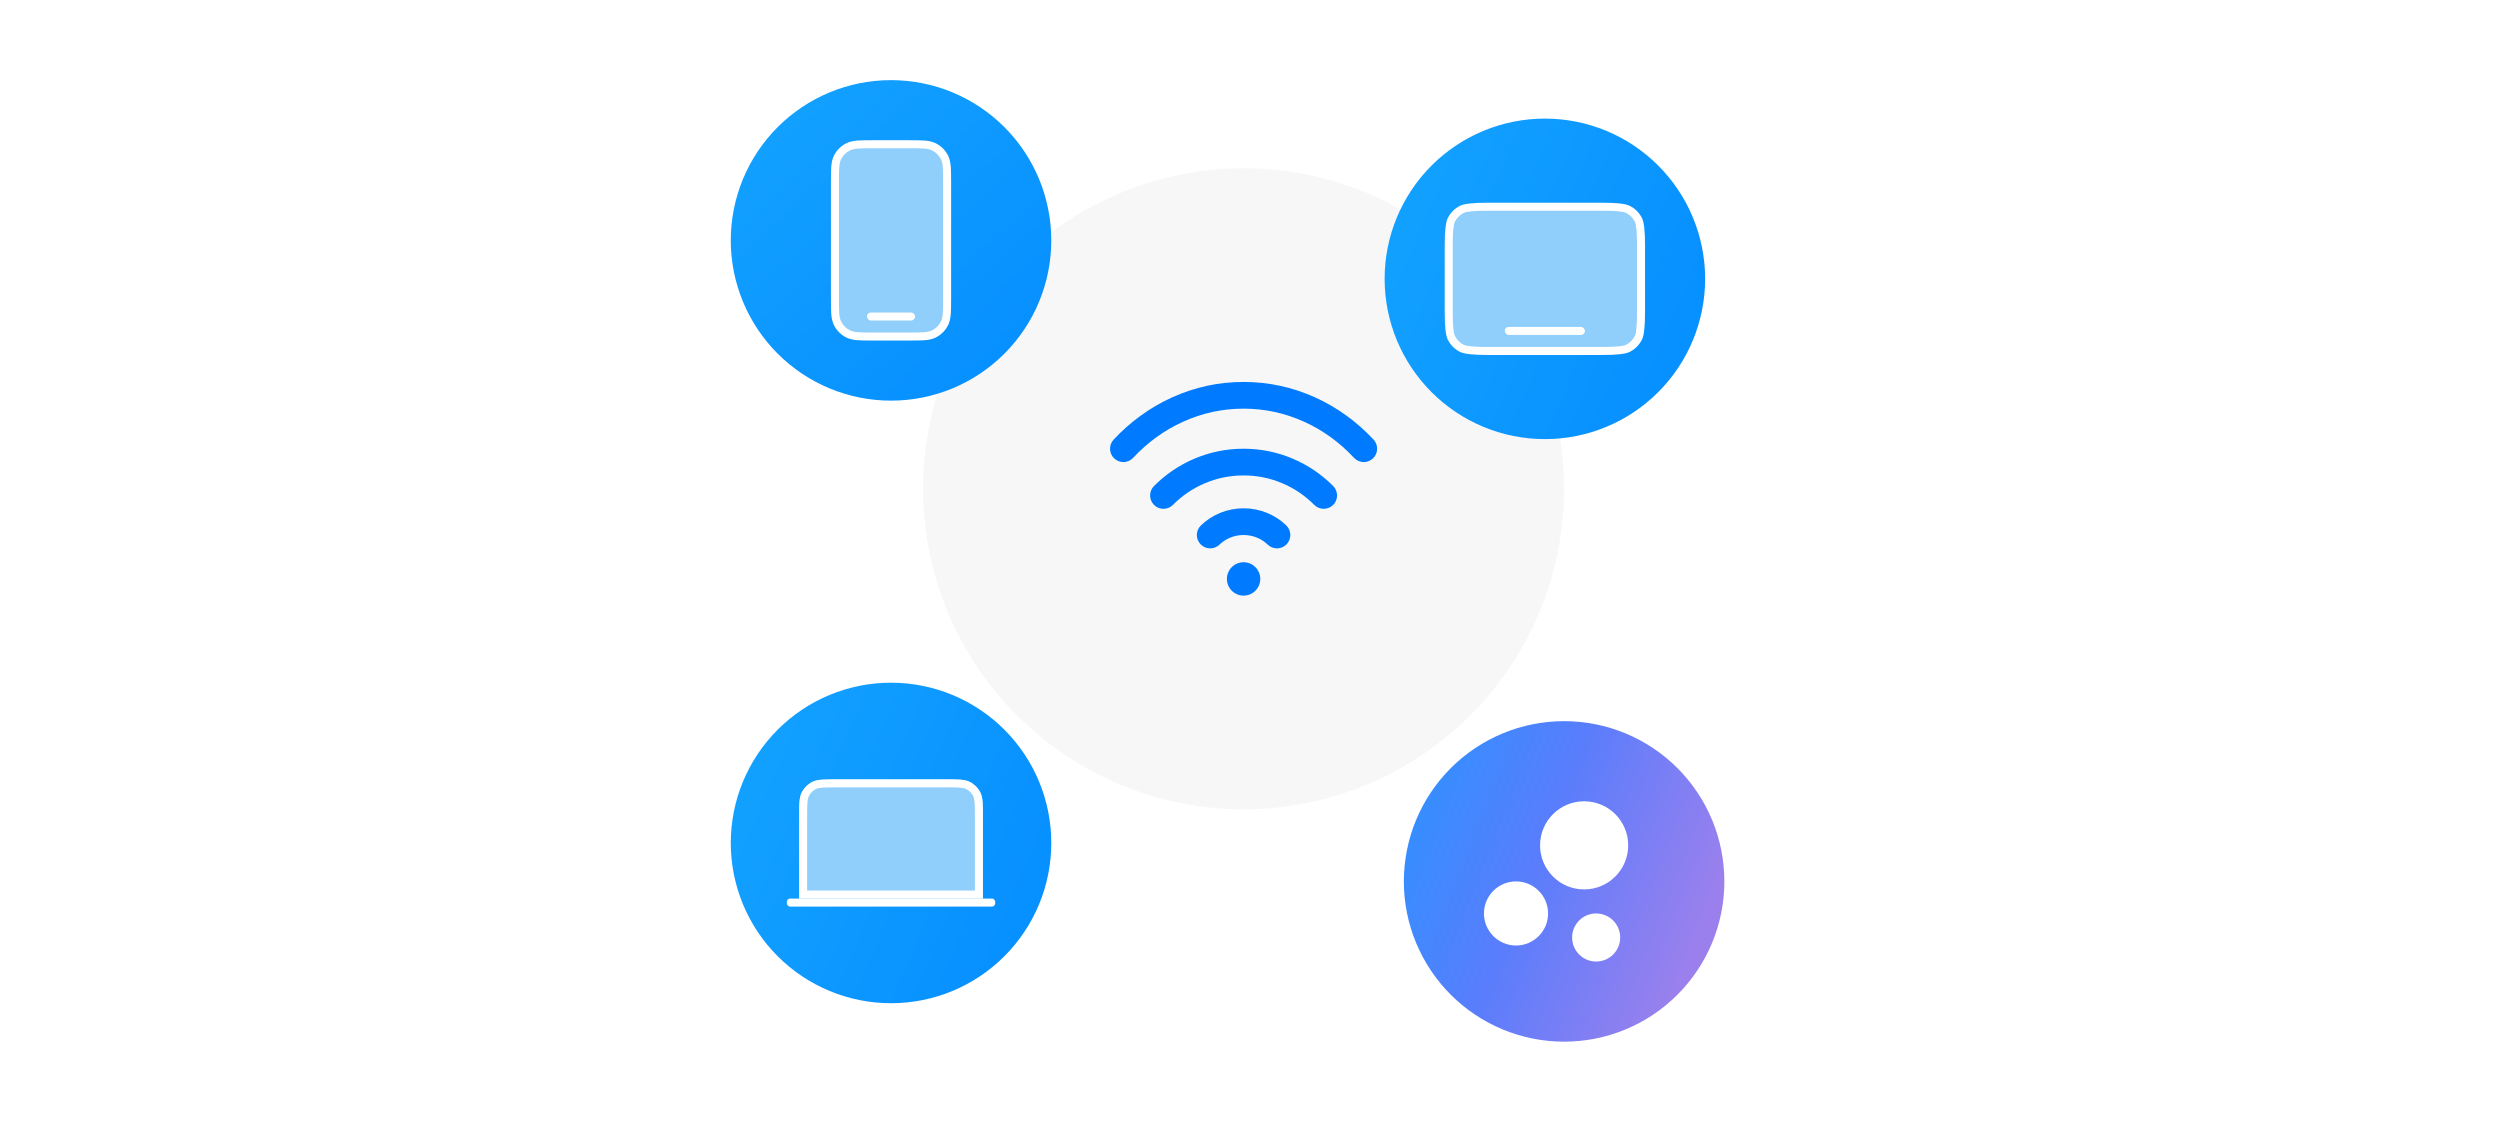 <svg xmlns="http://www.w3.org/2000/svg" xmlns:xlink="http://www.w3.org/1999/xlink" width="390" height="175" viewBox="0 0 390 175" fill="none">
<path  transform="translate(144, 26.25)"   fill="#F7F7F7"  d="M0 50Q0 48.773 0.06 47.547Q0.12 46.321 0.241 45.099Q0.361 43.878 0.541 42.663Q0.721 41.449 0.961 40.245Q1.2 39.042 1.498 37.851Q1.797 36.66 2.153 35.486Q2.509 34.311 2.923 33.156Q3.336 32 3.806 30.866Q4.276 29.732 4.801 28.622Q5.325 27.513 5.904 26.43Q6.483 25.348 7.114 24.295Q7.745 23.242 8.427 22.221Q9.108 21.201 9.84 20.215Q10.571 19.229 11.35 18.28Q12.128 17.331 12.952 16.422Q13.777 15.513 14.645 14.645Q15.513 13.777 16.422 12.952Q17.331 12.128 18.28 11.35Q19.229 10.571 20.215 9.84Q21.201 9.108 22.221 8.427Q23.242 7.745 24.295 7.114Q25.348 6.483 26.43 5.904Q27.513 5.325 28.622 4.801Q29.732 4.276 30.866 3.806Q32 3.336 33.156 2.923Q34.311 2.509 35.486 2.153Q36.66 1.797 37.851 1.498Q39.042 1.2 40.245 0.961Q41.449 0.721 42.663 0.541Q43.878 0.361 45.099 0.241Q46.321 0.12 47.547 0.06Q48.773 0 50 0Q51.227 0 52.453 0.06Q53.679 0.12 54.901 0.241Q56.122 0.361 57.337 0.541Q58.551 0.721 59.755 0.961Q60.958 1.2 62.149 1.498Q63.34 1.797 64.514 2.153Q65.689 2.509 66.844 2.923Q68 3.336 69.134 3.806Q70.268 4.276 71.378 4.801Q72.487 5.325 73.57 5.904Q74.652 6.483 75.705 7.114Q76.758 7.745 77.778 8.427Q78.799 9.108 79.785 9.84Q80.771 10.571 81.72 11.35Q82.668 12.128 83.578 12.952Q84.487 13.777 85.355 14.645Q86.223 15.513 87.048 16.422Q87.872 17.331 88.65 18.28Q89.429 19.229 90.16 20.215Q90.891 21.201 91.573 22.221Q92.255 23.242 92.886 24.295Q93.517 25.348 94.096 26.43Q94.675 27.513 95.2 28.622Q95.724 29.732 96.194 30.866Q96.664 32 97.077 33.156Q97.491 34.311 97.847 35.486Q98.203 36.66 98.501 37.851Q98.8 39.042 99.039 40.245Q99.279 41.449 99.459 42.663Q99.639 43.878 99.759 45.099Q99.879 46.321 99.94 47.547Q100 48.773 100 50Q100 51.227 99.94 52.453Q99.879 53.679 99.759 54.901Q99.639 56.122 99.459 57.337Q99.279 58.551 99.039 59.755Q98.8 60.958 98.501 62.149Q98.203 63.34 97.847 64.514Q97.491 65.689 97.077 66.844Q96.664 68 96.194 69.134Q95.724 70.268 95.2 71.378Q94.675 72.487 94.096 73.57Q93.517 74.652 92.886 75.705Q92.255 76.758 91.573 77.778Q90.891 78.799 90.16 79.785Q89.429 80.771 88.65 81.72Q87.872 82.668 87.047 83.578Q86.223 84.487 85.355 85.355Q84.487 86.223 83.578 87.048Q82.668 87.872 81.72 88.65Q80.771 89.429 79.785 90.16Q78.799 90.891 77.778 91.573Q76.758 92.255 75.705 92.886Q74.652 93.517 73.57 94.096Q72.487 94.675 71.378 95.2Q70.268 95.724 69.134 96.194Q68 96.664 66.844 97.077Q65.689 97.491 64.514 97.847Q63.34 98.203 62.149 98.501Q60.958 98.8 59.755 99.039Q58.551 99.279 57.337 99.459Q56.122 99.639 54.901 99.759Q53.679 99.879 52.453 99.94Q51.227 100 50 100Q48.773 100 47.547 99.94Q46.321 99.879 45.099 99.759Q43.878 99.639 42.663 99.459Q41.449 99.279 40.245 99.039Q39.042 98.8 37.851 98.501Q36.66 98.203 35.486 97.847Q34.311 97.491 33.156 97.077Q32 96.664 30.866 96.194Q29.732 95.724 28.622 95.2Q27.513 94.675 26.43 94.096Q25.348 93.517 24.295 92.886Q23.242 92.255 22.221 91.573Q21.201 90.891 20.215 90.16Q19.229 89.429 18.28 88.65Q17.331 87.872 16.422 87.047Q15.513 86.223 14.645 85.355Q13.777 84.487 12.952 83.578Q12.128 82.668 11.35 81.72Q10.571 80.771 9.84 79.785Q9.108 78.799 8.427 77.778Q7.745 76.758 7.114 75.705Q6.483 74.652 5.904 73.57Q5.325 72.487 4.801 71.378Q4.276 70.268 3.806 69.134Q3.336 68 2.923 66.844Q2.509 65.689 2.153 64.514Q1.797 63.34 1.498 62.149Q1.2 60.958 0.961 59.755Q0.721 58.551 0.541 57.337Q0.361 56.122 0.241 54.901Q0.12 53.679 0.06 52.453Q0 51.227 0 50Z">
</path>
<path d="M177.952 64.839C176.433 65.94 175.026 67.185 173.73 68.576C173.38 68.948 173.167 69.449 173.167 70C173.167 71.151 174.099 72.084 175.25 72.084C175.854 72.084 176.398 71.827 176.778 71.416C179.035 68.996 181.622 67.124 184.54 65.8C187.55 64.433 190.704 63.75 194 63.75C197.296 63.75 200.45 64.433 203.46 65.8C206.378 67.124 208.965 68.996 211.222 71.416C211.223 71.418 211.225 71.419 211.226 71.421C211.606 71.828 212.148 72.084 212.75 72.084C213.901 72.084 214.833 71.151 214.833 70C214.833 69.451 214.621 68.952 214.274 68.58C214.273 68.578 214.271 68.577 214.27 68.576C212.974 67.185 211.567 65.94 210.048 64.839C208.511 63.724 206.889 62.78 205.182 62.006C201.624 60.391 197.897 59.584 194 59.584C190.103 59.584 186.376 60.391 182.818 62.006C181.111 62.78 179.489 63.724 177.952 64.839ZM200.065 75.399C201.929 76.192 203.582 77.313 205.023 78.761L205.023 78.761C205.4 79.141 205.923 79.375 206.5 79.375C207.651 79.375 208.583 78.442 208.583 77.292C208.583 76.718 208.352 76.199 207.977 75.822L207.975 75.82C206.152 73.989 204.059 72.571 201.697 71.565C199.246 70.522 196.68 70 194 70C191.32 70 188.754 70.522 186.303 71.565C183.941 72.571 181.848 73.989 180.025 75.82C180.024 75.821 180.024 75.822 180.023 75.822C179.648 76.199 179.417 76.718 179.417 77.292C179.417 78.442 180.349 79.375 181.5 79.375C182.077 79.375 182.599 79.141 182.977 78.761C184.418 77.313 186.07 76.193 187.935 75.399C189.865 74.578 191.886 74.167 194 74.167C196.114 74.167 198.135 74.578 200.065 75.399ZM197.76 84.96L197.761 84.961C198.136 85.323 198.646 85.546 199.208 85.546C200.359 85.546 201.292 84.613 201.292 83.463C201.292 82.874 201.048 82.343 200.655 81.964C200.655 81.963 200.654 81.962 200.653 81.962C199.782 81.121 198.782 80.47 197.655 80.009C196.49 79.534 195.272 79.296 194 79.296C192.728 79.296 191.51 79.534 190.345 80.009C189.218 80.47 188.218 81.121 187.347 81.961C186.953 82.34 186.708 82.873 186.708 83.463C186.708 84.613 187.641 85.546 188.792 85.546C189.355 85.546 189.865 85.322 190.24 84.96C190.727 84.49 191.288 84.125 191.921 83.867C192.581 83.597 193.274 83.463 194 83.463C194.726 83.463 195.419 83.597 196.079 83.867C196.712 84.125 197.273 84.49 197.76 84.96ZM194 87.709C192.562 87.709 191.396 88.875 191.396 90.313C191.396 91.75 192.562 92.917 194 92.917C195.437 92.917 196.604 91.75 196.604 90.313C196.604 88.875 195.437 87.709 194 87.709Z" fill-rule="evenodd"  fill="#007AFF" >
</path>
<g filter="url(#filter_697_4929)">
<path  transform="translate(219, 101.25)"   fill="url(#linear_fill_697_4929_0)"  d="M0 25Q0 24.386 0.03 23.773Q0.06 23.16 0.12 22.55Q0.181 21.939 0.271 21.332Q0.361 20.725 0.48 20.123Q0.6 19.521 0.749 18.925Q0.898 18.33 1.076 17.743Q1.255 17.156 1.461 16.578Q1.668 16 1.903 15.433Q2.138 14.866 2.4 14.311Q2.663 13.756 2.952 13.215Q3.241 12.674 3.557 12.147Q3.872 11.621 4.213 11.111Q4.554 10.601 4.92 10.107Q5.285 9.615 5.675 9.14Q6.064 8.666 6.476 8.211Q6.888 7.756 7.322 7.322Q7.756 6.888 8.211 6.476Q8.666 6.064 9.14 5.675Q9.615 5.285 10.107 4.92Q10.601 4.554 11.111 4.213Q11.621 3.872 12.147 3.557Q12.674 3.241 13.215 2.952Q13.756 2.663 14.311 2.4Q14.866 2.138 15.433 1.903Q16 1.668 16.578 1.461Q17.156 1.255 17.743 1.076Q18.33 0.898 18.925 0.749Q19.521 0.6 20.123 0.48Q20.725 0.361 21.332 0.271Q21.939 0.181 22.55 0.12Q23.16 0.06 23.773 0.03Q24.386 0 25 0Q25.614 0 26.227 0.03Q26.84 0.06 27.45 0.12Q28.061 0.181 28.668 0.271Q29.275 0.361 29.877 0.48Q30.479 0.6 31.075 0.749Q31.67 0.898 32.257 1.076Q32.844 1.255 33.422 1.461Q34 1.668 34.567 1.903Q35.134 2.138 35.689 2.4Q36.244 2.663 36.785 2.952Q37.326 3.241 37.853 3.557Q38.379 3.872 38.889 4.213Q39.4 4.554 39.892 4.92Q40.385 5.285 40.86 5.675Q41.334 6.064 41.789 6.476Q42.244 6.888 42.678 7.322Q43.112 7.756 43.524 8.211Q43.936 8.666 44.325 9.14Q44.715 9.615 45.08 10.107Q45.446 10.601 45.787 11.111Q46.128 11.621 46.443 12.147Q46.759 12.674 47.048 13.215Q47.337 13.756 47.6 14.311Q47.862 14.866 48.097 15.433Q48.332 16 48.539 16.578Q48.745 17.156 48.923 17.743Q49.102 18.33 49.251 18.925Q49.4 19.521 49.52 20.123Q49.639 20.725 49.729 21.332Q49.819 21.939 49.88 22.55Q49.94 23.16 49.97 23.773Q50 24.386 50 25Q50 25.614 49.97 26.227Q49.94 26.84 49.88 27.45Q49.819 28.061 49.729 28.668Q49.639 29.275 49.52 29.877Q49.4 30.479 49.251 31.075Q49.102 31.67 48.923 32.257Q48.745 32.844 48.539 33.422Q48.332 34 48.097 34.567Q47.862 35.134 47.6 35.689Q47.337 36.244 47.048 36.785Q46.759 37.326 46.443 37.853Q46.128 38.379 45.787 38.889Q45.446 39.4 45.08 39.892Q44.715 40.385 44.325 40.86Q43.936 41.334 43.524 41.789Q43.112 42.244 42.678 42.678Q42.244 43.112 41.789 43.524Q41.334 43.936 40.86 44.325Q40.385 44.715 39.892 45.08Q39.4 45.446 38.889 45.787Q38.379 46.128 37.853 46.443Q37.326 46.759 36.785 47.048Q36.244 47.337 35.689 47.6Q35.134 47.862 34.567 48.097Q34 48.332 33.422 48.539Q32.844 48.745 32.257 48.923Q31.67 49.102 31.075 49.251Q30.479 49.4 29.877 49.52Q29.275 49.639 28.668 49.729Q28.061 49.819 27.45 49.88Q26.84 49.94 26.227 49.97Q25.614 50 25 50Q24.386 50 23.773 49.97Q23.16 49.94 22.55 49.88Q21.939 49.819 21.332 49.729Q20.725 49.639 20.123 49.52Q19.521 49.4 18.925 49.251Q18.33 49.102 17.743 48.923Q17.156 48.745 16.578 48.539Q16 48.332 15.433 48.097Q14.866 47.862 14.311 47.6Q13.756 47.337 13.215 47.048Q12.674 46.759 12.147 46.443Q11.621 46.128 11.111 45.787Q10.601 45.446 10.107 45.08Q9.615 44.715 9.14 44.325Q8.666 43.936 8.211 43.524Q7.756 43.112 7.322 42.678Q6.888 42.244 6.476 41.789Q6.064 41.334 5.675 40.86Q5.285 40.385 4.92 39.892Q4.554 39.4 4.213 38.889Q3.872 38.379 3.557 37.853Q3.241 37.326 2.952 36.785Q2.663 36.244 2.4 35.689Q2.138 35.134 1.903 34.567Q1.668 34 1.461 33.422Q1.255 32.844 1.076 32.257Q0.898 31.67 0.749 31.075Q0.6 30.479 0.48 29.877Q0.361 29.275 0.271 28.668Q0.181 28.061 0.12 27.45Q0.06 26.84 0.03 26.227Q0 25.614 0 25Z">
</path>
<path d="M249 131.25C251.071 131.25 252.75 132.929 252.75 135C252.75 137.071 251.071 138.75 249 138.75C246.929 138.75 245.25 137.071 245.25 135C245.25 132.929 246.929 131.25 249 131.25ZM236.5 126.25C239.261 126.25 241.5 128.489 241.5 131.25C241.5 134.011 239.261 136.25 236.5 136.25C233.739 136.25 231.5 134.011 231.5 131.25C231.5 128.489 233.739 126.25 236.5 126.25ZM247.125 113.75C250.922 113.75 254 116.828 254 120.625C254 124.422 250.922 127.5 247.125 127.5C243.328 127.5 240.25 124.422 240.25 120.625C240.25 116.828 243.328 113.75 247.125 113.75Z"   fill="#FFFFFF" >
</path>
</g>
<g filter="url(#filter_697_4937)">
<path  transform="translate(216, 7.25)"   fill="url(#linear_fill_697_4937_0)"  d="M0 25Q0 24.386 0.03 23.773Q0.06 23.16 0.12 22.55Q0.181 21.939 0.271 21.332Q0.361 20.725 0.48 20.123Q0.6 19.521 0.749 18.925Q0.898 18.33 1.076 17.743Q1.255 17.156 1.461 16.578Q1.668 16 1.903 15.433Q2.138 14.866 2.4 14.311Q2.663 13.756 2.952 13.215Q3.241 12.674 3.557 12.147Q3.872 11.621 4.213 11.111Q4.554 10.601 4.92 10.107Q5.285 9.615 5.675 9.14Q6.064 8.666 6.476 8.211Q6.888 7.756 7.322 7.322Q7.756 6.888 8.211 6.476Q8.666 6.064 9.14 5.675Q9.615 5.285 10.107 4.92Q10.601 4.554 11.111 4.213Q11.621 3.872 12.147 3.557Q12.674 3.241 13.215 2.952Q13.756 2.663 14.311 2.4Q14.866 2.138 15.433 1.903Q16 1.668 16.578 1.461Q17.156 1.255 17.743 1.076Q18.33 0.898 18.925 0.749Q19.521 0.6 20.123 0.48Q20.725 0.361 21.332 0.271Q21.939 0.181 22.55 0.12Q23.16 0.06 23.773 0.03Q24.386 0 25 0Q25.614 0 26.227 0.03Q26.84 0.06 27.45 0.12Q28.061 0.181 28.668 0.271Q29.275 0.361 29.877 0.48Q30.479 0.6 31.075 0.749Q31.67 0.898 32.257 1.076Q32.844 1.255 33.422 1.461Q34 1.668 34.567 1.903Q35.134 2.138 35.689 2.4Q36.244 2.663 36.785 2.952Q37.326 3.241 37.853 3.557Q38.379 3.872 38.889 4.213Q39.4 4.554 39.892 4.92Q40.385 5.285 40.86 5.675Q41.334 6.064 41.789 6.476Q42.244 6.888 42.678 7.322Q43.112 7.756 43.524 8.211Q43.936 8.666 44.325 9.14Q44.715 9.615 45.08 10.107Q45.446 10.601 45.787 11.111Q46.128 11.621 46.443 12.147Q46.759 12.674 47.048 13.215Q47.337 13.756 47.6 14.311Q47.862 14.866 48.097 15.433Q48.332 16 48.539 16.578Q48.745 17.156 48.923 17.743Q49.102 18.33 49.251 18.925Q49.4 19.521 49.52 20.123Q49.639 20.725 49.729 21.332Q49.819 21.939 49.88 22.55Q49.94 23.16 49.97 23.773Q50 24.386 50 25Q50 25.614 49.97 26.227Q49.94 26.84 49.88 27.45Q49.819 28.061 49.729 28.668Q49.639 29.275 49.52 29.877Q49.4 30.479 49.251 31.075Q49.102 31.67 48.923 32.257Q48.745 32.844 48.539 33.422Q48.332 34 48.097 34.567Q47.862 35.134 47.6 35.689Q47.337 36.244 47.048 36.785Q46.759 37.326 46.443 37.853Q46.128 38.379 45.787 38.889Q45.446 39.4 45.08 39.892Q44.715 40.385 44.325 40.86Q43.936 41.334 43.524 41.789Q43.112 42.244 42.678 42.678Q42.244 43.112 41.789 43.524Q41.334 43.936 40.86 44.325Q40.385 44.715 39.892 45.08Q39.4 45.446 38.889 45.787Q38.379 46.128 37.853 46.443Q37.326 46.759 36.785 47.048Q36.244 47.337 35.689 47.6Q35.134 47.862 34.567 48.097Q34 48.332 33.422 48.539Q32.844 48.745 32.257 48.923Q31.67 49.102 31.075 49.251Q30.479 49.4 29.877 49.52Q29.275 49.639 28.668 49.729Q28.061 49.819 27.45 49.88Q26.84 49.94 26.227 49.97Q25.614 50 25 50Q24.386 50 23.773 49.97Q23.16 49.94 22.55 49.88Q21.939 49.819 21.332 49.729Q20.725 49.639 20.123 49.52Q19.521 49.4 18.925 49.251Q18.33 49.102 17.743 48.923Q17.156 48.745 16.578 48.539Q16 48.332 15.433 48.097Q14.866 47.862 14.311 47.6Q13.756 47.337 13.215 47.048Q12.674 46.759 12.147 46.443Q11.621 46.128 11.111 45.787Q10.601 45.446 10.107 45.08Q9.615 44.715 9.14 44.325Q8.666 43.936 8.211 43.524Q7.756 43.112 7.322 42.678Q6.888 42.244 6.476 41.789Q6.064 41.334 5.675 40.86Q5.285 40.385 4.92 39.892Q4.554 39.4 4.213 38.889Q3.872 38.379 3.557 37.853Q3.241 37.326 2.952 36.785Q2.663 36.244 2.4 35.689Q2.138 35.134 1.903 34.567Q1.668 34 1.461 33.422Q1.255 32.844 1.076 32.257Q0.898 31.67 0.749 31.075Q0.6 30.479 0.48 29.877Q0.361 29.275 0.271 28.668Q0.181 28.061 0.12 27.45Q0.06 26.84 0.03 26.227Q0 25.614 0 25Z">
</path>
<rect  x="226" y="21" width="30" height="22.5" rx="3.75"    fill="#90CFFC" >
</rect>
<path   fill="rgba(255, 255, 255, 1)"  d="M250 20.375M250 20.375Q253.301 20.375 254.235 20.854Q255.501 21.499 256.147 22.766Q256.625 23.699 256.625 27L256.625 37.5Q256.625 40.801 256.146 41.735Q255.501 43.001 254.234 43.647Q253.301 44.125 250 44.125L232 44.125Q228.699 44.125 227.765 43.646Q226.499 43.001 225.853 41.734Q225.375 40.801 225.375 37.5L225.375 27Q225.375 23.699 225.854 22.765Q226.499 21.499 227.766 20.853Q228.699 20.375 232 20.375L250 20.375ZM250 21.625L232 21.625Q229.001 21.625 228.334 21.967Q227.428 22.428 226.966 23.335Q226.625 24.001 226.625 27L226.625 37.5Q226.625 40.499 226.967 41.166Q227.428 42.072 228.335 42.534Q229.001 42.875 232 42.875L250 42.875Q252.999 42.875 253.666 42.533Q254.572 42.072 255.034 41.165Q255.375 40.499 255.375 37.5L255.375 27Q255.375 24.001 255.033 23.334Q254.572 22.428 253.665 21.966Q252.999 21.625 250 21.625Z">
</path>
<rect  x="234.75" y="39.75" width="12.5" height="1.25" rx="0.625"    fill="#FFFFFF" >
</rect>
</g>
<g filter="url(#filter_697_4941)">
<path  transform="translate(114, 1.25)"   fill="url(#linear_fill_697_4941_0)"  d="M0 25Q0 24.386 0.03 23.773Q0.06 23.16 0.12 22.55Q0.181 21.939 0.271 21.332Q0.361 20.725 0.48 20.123Q0.6 19.521 0.749 18.925Q0.898 18.33 1.076 17.743Q1.255 17.156 1.461 16.578Q1.668 16 1.903 15.433Q2.138 14.866 2.4 14.311Q2.663 13.756 2.952 13.215Q3.241 12.674 3.557 12.147Q3.872 11.621 4.213 11.111Q4.554 10.601 4.92 10.107Q5.285 9.615 5.675 9.14Q6.064 8.666 6.476 8.211Q6.888 7.756 7.322 7.322Q7.756 6.888 8.211 6.476Q8.666 6.064 9.14 5.675Q9.615 5.285 10.107 4.92Q10.601 4.554 11.111 4.213Q11.621 3.872 12.147 3.557Q12.674 3.241 13.215 2.952Q13.756 2.663 14.311 2.4Q14.866 2.138 15.433 1.903Q16 1.668 16.578 1.461Q17.156 1.255 17.743 1.076Q18.33 0.898 18.925 0.749Q19.521 0.6 20.123 0.48Q20.725 0.361 21.332 0.271Q21.939 0.181 22.55 0.12Q23.16 0.06 23.773 0.03Q24.386 0 25 0Q25.614 0 26.227 0.03Q26.84 0.06 27.45 0.12Q28.061 0.181 28.668 0.271Q29.275 0.361 29.877 0.48Q30.479 0.6 31.075 0.749Q31.67 0.898 32.257 1.076Q32.844 1.255 33.422 1.461Q34 1.668 34.567 1.903Q35.134 2.138 35.689 2.4Q36.244 2.663 36.785 2.952Q37.326 3.241 37.853 3.557Q38.379 3.872 38.889 4.213Q39.4 4.554 39.892 4.92Q40.385 5.285 40.86 5.675Q41.334 6.064 41.789 6.476Q42.244 6.888 42.678 7.322Q43.112 7.756 43.524 8.211Q43.936 8.666 44.325 9.14Q44.715 9.615 45.08 10.107Q45.446 10.601 45.787 11.111Q46.128 11.621 46.443 12.147Q46.759 12.674 47.048 13.215Q47.337 13.756 47.6 14.311Q47.862 14.866 48.097 15.433Q48.332 16 48.539 16.578Q48.745 17.156 48.923 17.743Q49.102 18.33 49.251 18.925Q49.4 19.521 49.52 20.123Q49.639 20.725 49.729 21.332Q49.819 21.939 49.88 22.55Q49.94 23.16 49.97 23.773Q50 24.386 50 25Q50 25.614 49.97 26.227Q49.94 26.84 49.88 27.45Q49.819 28.061 49.729 28.668Q49.639 29.275 49.52 29.877Q49.4 30.479 49.251 31.075Q49.102 31.67 48.923 32.257Q48.745 32.844 48.539 33.422Q48.332 34 48.097 34.567Q47.862 35.134 47.6 35.689Q47.337 36.244 47.048 36.785Q46.759 37.326 46.443 37.853Q46.128 38.379 45.787 38.889Q45.446 39.4 45.08 39.892Q44.715 40.385 44.325 40.86Q43.936 41.334 43.524 41.789Q43.112 42.244 42.678 42.678Q42.244 43.112 41.789 43.524Q41.334 43.936 40.86 44.325Q40.385 44.715 39.892 45.08Q39.4 45.446 38.889 45.787Q38.379 46.128 37.853 46.443Q37.326 46.759 36.785 47.048Q36.244 47.337 35.689 47.6Q35.134 47.862 34.567 48.097Q34 48.332 33.422 48.539Q32.844 48.745 32.257 48.923Q31.67 49.102 31.075 49.251Q30.479 49.4 29.877 49.52Q29.275 49.639 28.668 49.729Q28.061 49.819 27.45 49.88Q26.84 49.94 26.227 49.97Q25.614 50 25 50Q24.386 50 23.773 49.97Q23.16 49.94 22.55 49.88Q21.939 49.819 21.332 49.729Q20.725 49.639 20.123 49.52Q19.521 49.4 18.925 49.251Q18.33 49.102 17.743 48.923Q17.156 48.745 16.578 48.539Q16 48.332 15.433 48.097Q14.866 47.862 14.311 47.6Q13.756 47.337 13.215 47.048Q12.674 46.759 12.147 46.443Q11.621 46.128 11.111 45.787Q10.601 45.446 10.107 45.08Q9.615 44.715 9.14 44.325Q8.666 43.936 8.211 43.524Q7.756 43.112 7.322 42.678Q6.888 42.244 6.476 41.789Q6.064 41.334 5.675 40.86Q5.285 40.385 4.92 39.892Q4.554 39.4 4.213 38.889Q3.872 38.379 3.557 37.853Q3.241 37.326 2.952 36.785Q2.663 36.244 2.4 35.689Q2.138 35.134 1.903 34.567Q1.668 34 1.461 33.422Q1.255 32.844 1.076 32.257Q0.898 31.67 0.749 31.075Q0.6 30.479 0.48 29.877Q0.361 29.275 0.271 28.668Q0.181 28.061 0.12 27.45Q0.06 26.84 0.03 26.227Q0 25.614 0 25Z">
</path>
<rect  x="130.25" y="11.25" width="17.5" height="30" rx="3.75"    fill="#90CFFC" >
</rect>
<path   fill="rgba(255, 255, 255, 1)"  d="M141.75 10.625M141.75 10.625Q143.613 10.625 144.264 10.678Q145.325 10.765 145.985 11.104Q147.251 11.749 147.897 13.016Q148.235 13.675 148.322 14.736Q148.375 15.387 148.375 17.25L148.375 35.25Q148.375 37.113 148.322 37.764Q148.235 38.825 147.896 39.485Q147.251 40.751 145.984 41.397Q145.325 41.735 144.264 41.822Q143.613 41.875 141.75 41.875L136.25 41.875Q134.387 41.875 133.736 41.822Q132.675 41.735 132.015 41.396Q130.749 40.751 130.103 39.484Q129.765 38.825 129.678 37.764Q129.625 37.113 129.625 35.25L129.625 17.25Q129.625 15.387 129.678 14.736Q129.765 13.675 130.104 13.015Q130.749 11.749 132.016 11.103Q132.675 10.765 133.736 10.678Q134.387 10.625 136.25 10.625L141.75 10.625ZM141.75 11.875L136.25 11.875Q134.438 11.875 133.839 11.924Q133.025 11.991 132.584 12.217Q131.678 12.678 131.216 13.585Q130.991 14.025 130.924 14.839Q130.875 15.438 130.875 17.25L130.875 35.25Q130.875 37.062 130.924 37.661Q130.991 38.475 131.217 38.916Q131.678 39.822 132.585 40.284Q133.025 40.509 133.839 40.576Q134.438 40.625 136.25 40.625L141.75 40.625Q143.562 40.625 144.161 40.576Q144.975 40.509 145.416 40.283Q146.322 39.822 146.784 38.915Q147.009 38.475 147.076 37.661Q147.125 37.062 147.125 35.25L147.125 17.25Q147.125 15.438 147.076 14.839Q147.009 14.025 146.783 13.584Q146.322 12.678 145.415 12.216Q144.975 11.991 144.161 11.924Q143.562 11.875 141.75 11.875Z">
</path>
<rect  x="135.25" y="37.5" width="7.5" height="1.25" rx="0.625"    fill="#FFFFFF" >
</rect>
</g>
<g filter="url(#filter_697_4933)">
<path  transform="translate(114, 95.25)"   fill="url(#linear_fill_697_4933_0)"  d="M0 25Q0 24.386 0.03 23.773Q0.06 23.16 0.12 22.55Q0.181 21.939 0.271 21.332Q0.361 20.725 0.48 20.123Q0.6 19.521 0.749 18.925Q0.898 18.33 1.076 17.743Q1.255 17.156 1.461 16.578Q1.668 16 1.903 15.433Q2.138 14.866 2.4 14.311Q2.663 13.756 2.952 13.215Q3.241 12.674 3.557 12.147Q3.872 11.621 4.213 11.111Q4.554 10.601 4.92 10.107Q5.285 9.615 5.675 9.14Q6.064 8.666 6.476 8.211Q6.888 7.756 7.322 7.322Q7.756 6.888 8.211 6.476Q8.666 6.064 9.14 5.675Q9.615 5.285 10.107 4.92Q10.601 4.554 11.111 4.213Q11.621 3.872 12.147 3.557Q12.674 3.241 13.215 2.952Q13.756 2.663 14.311 2.4Q14.866 2.138 15.433 1.903Q16 1.668 16.578 1.461Q17.156 1.255 17.743 1.076Q18.33 0.898 18.925 0.749Q19.521 0.6 20.123 0.48Q20.725 0.361 21.332 0.271Q21.939 0.181 22.55 0.12Q23.16 0.06 23.773 0.03Q24.386 0 25 0Q25.614 0 26.227 0.03Q26.84 0.06 27.45 0.12Q28.061 0.181 28.668 0.271Q29.275 0.361 29.877 0.48Q30.479 0.6 31.075 0.749Q31.67 0.898 32.257 1.076Q32.844 1.255 33.422 1.461Q34 1.668 34.567 1.903Q35.134 2.138 35.689 2.4Q36.244 2.663 36.785 2.952Q37.326 3.241 37.853 3.557Q38.379 3.872 38.889 4.213Q39.4 4.554 39.892 4.92Q40.385 5.285 40.86 5.675Q41.334 6.064 41.789 6.476Q42.244 6.888 42.678 7.322Q43.112 7.756 43.524 8.211Q43.936 8.666 44.325 9.14Q44.715 9.615 45.08 10.107Q45.446 10.601 45.787 11.111Q46.128 11.621 46.443 12.147Q46.759 12.674 47.048 13.215Q47.337 13.756 47.6 14.311Q47.862 14.866 48.097 15.433Q48.332 16 48.539 16.578Q48.745 17.156 48.923 17.743Q49.102 18.33 49.251 18.925Q49.4 19.521 49.52 20.123Q49.639 20.725 49.729 21.332Q49.819 21.939 49.88 22.55Q49.94 23.16 49.97 23.773Q50 24.386 50 25Q50 25.614 49.97 26.227Q49.94 26.84 49.88 27.45Q49.819 28.061 49.729 28.668Q49.639 29.275 49.52 29.877Q49.4 30.479 49.251 31.075Q49.102 31.67 48.923 32.257Q48.745 32.844 48.539 33.422Q48.332 34 48.097 34.567Q47.862 35.134 47.6 35.689Q47.337 36.244 47.048 36.785Q46.759 37.326 46.443 37.853Q46.128 38.379 45.787 38.889Q45.446 39.4 45.08 39.892Q44.715 40.385 44.325 40.86Q43.936 41.334 43.524 41.789Q43.112 42.244 42.678 42.678Q42.244 43.112 41.789 43.524Q41.334 43.936 40.86 44.325Q40.385 44.715 39.892 45.08Q39.4 45.446 38.889 45.787Q38.379 46.128 37.853 46.443Q37.326 46.759 36.785 47.048Q36.244 47.337 35.689 47.6Q35.134 47.862 34.567 48.097Q34 48.332 33.422 48.539Q32.844 48.745 32.257 48.923Q31.67 49.102 31.075 49.251Q30.479 49.4 29.877 49.52Q29.275 49.639 28.668 49.729Q28.061 49.819 27.45 49.88Q26.84 49.94 26.227 49.97Q25.614 50 25 50Q24.386 50 23.773 49.97Q23.16 49.94 22.55 49.88Q21.939 49.819 21.332 49.729Q20.725 49.639 20.123 49.52Q19.521 49.4 18.925 49.251Q18.33 49.102 17.743 48.923Q17.156 48.745 16.578 48.539Q16 48.332 15.433 48.097Q14.866 47.862 14.311 47.6Q13.756 47.337 13.215 47.048Q12.674 46.759 12.147 46.443Q11.621 46.128 11.111 45.787Q10.601 45.446 10.107 45.08Q9.615 44.715 9.14 44.325Q8.666 43.936 8.211 43.524Q7.756 43.112 7.322 42.678Q6.888 42.244 6.476 41.789Q6.064 41.334 5.675 40.86Q5.285 40.385 4.92 39.892Q4.554 39.4 4.213 38.889Q3.872 38.379 3.557 37.853Q3.241 37.326 2.952 36.785Q2.663 36.244 2.4 35.689Q2.138 35.134 1.903 34.567Q1.668 34 1.461 33.422Q1.255 32.844 1.076 32.257Q0.898 31.67 0.749 31.075Q0.6 30.479 0.48 29.877Q0.361 29.275 0.271 28.668Q0.181 28.061 0.12 27.45Q0.06 26.84 0.03 26.227Q0 25.614 0 25Z">
</path>
<path     fill="#90CFFC"  d="M124.662 116.327C124.662 114.227 124.662 113.177 125.072 112.367Q125.206 112.104 125.379 111.865Q125.553 111.626 125.762 111.417Q125.971 111.208 126.21 111.035Q126.449 110.861 126.712 110.727C127.512 110.327 128.562 110.327 130.662 110.327L147.342 110.323C149.442 110.323 150.492 110.323 151.292 110.727Q151.555 110.861 151.794 111.035Q152.033 111.208 152.242 111.417Q152.451 111.626 152.624 111.865Q152.798 112.104 152.932 112.367C153.338 113.177 153.338 114.227 153.338 116.327L153.338 128.927L139 128.927L124.662 128.927L124.662 116.327Z">
</path>
<path fill-rule="evenodd"  fill="rgba(255, 255, 255, 1)"  d="M125.912 127.677L125.912 116.327Q125.912 114.541 125.959 113.965Q126.016 113.27 126.187 112.932Q126.555 112.21 127.279 111.841Q127.604 111.679 128.299 111.623Q128.874 111.577 130.662 111.577L147.342 111.573Q149.129 111.573 149.703 111.619Q150.396 111.675 150.728 111.843Q151.449 112.21 151.818 112.934Q151.985 113.268 152.042 113.965Q152.088 114.54 152.088 116.327L152.088 127.677L125.912 127.677ZM125.912 128.927L124.662 128.927L124.662 116.327C124.662 114.227 124.662 113.177 125.072 112.367Q125.206 112.104 125.379 111.865Q125.553 111.626 125.762 111.417Q125.971 111.208 126.21 111.035Q126.449 110.861 126.712 110.727C127.512 110.327 128.562 110.327 130.662 110.327L147.342 110.323C149.442 110.323 150.492 110.323 151.292 110.727Q151.555 110.861 151.794 111.035Q152.033 111.208 152.242 111.417Q152.451 111.626 152.624 111.865Q152.798 112.104 152.932 112.367C153.338 113.177 153.338 114.227 153.338 116.327L153.338 128.927L125.912 128.927Z">
</path>
<rect  x="122.75" y="128.927" width="32.5" height="1.25" rx="0.5"    fill="#FFFFFF" >
</rect>
</g>
<defs>
<linearGradient id="linear_fill_697_4929_0" x1="0" y1="14.598" x2="46.697" y2="33.052" gradientUnits="userSpaceOnUse">
<stop offset="0" stop-color="#338FFF"  />
<stop offset="0.431" stop-color="#597DFC"  />
<stop offset="1" stop-color="#9B80ED"  />
</linearGradient>
<filter id="filter_697_4929" x="206.5" y="100" width="75" height="75" filterUnits="userSpaceOnUse" color-interpolation-filters="sRGB">
<feFlood flood-opacity="0" result="feFloodId_697_4929"/>
<feColorMatrix in="SourceAlpha" type="matrix" values="0 0 0 0 0 0 0 0 0 0 0 0 0 0 0 0 0 0 127 0" result="hardAlpha_697_4929"/>
<feOffset dx="0" dy="11.25"/>
<feGaussianBlur stdDeviation="6.25"/>
<feComposite in2="hardAlpha_697_4929" operator="out"/>
<feColorMatrix type="matrix" values="0 0 0 0 0 0 0 0 0 0 0 0 0 0 0 0 0 0 0.06 0"/>
<feBlend mode="normal" in2="feFloodId_697_4929" result="dropShadow_1_697_4929"/>
<feBlend mode="normal" in="SourceGraphic" in2="dropShadow_1_697_4929" result="shape_697_4929"/>
</filter>
<linearGradient id="linear_fill_697_4937_0" x1="0" y1="25" x2="41.922" y2="42.989" gradientUnits="userSpaceOnUse">
<stop offset="0" stop-color="#12A0FF"  />
<stop offset="1" stop-color="#0790FF"  />
</linearGradient>
<filter id="filter_697_4937" x="203.5" y="6" width="75" height="75" filterUnits="userSpaceOnUse" color-interpolation-filters="sRGB">
<feFlood flood-opacity="0" result="feFloodId_697_4937"/>
<feColorMatrix in="SourceAlpha" type="matrix" values="0 0 0 0 0 0 0 0 0 0 0 0 0 0 0 0 0 0 127 0" result="hardAlpha_697_4937"/>
<feOffset dx="0" dy="11.25"/>
<feGaussianBlur stdDeviation="6.25"/>
<feComposite in2="hardAlpha_697_4937" operator="out"/>
<feColorMatrix type="matrix" values="0 0 0 0 0 0 0 0 0 0 0 0 0 0 0 0 0 0 0.06 0"/>
<feBlend mode="normal" in2="feFloodId_697_4937" result="dropShadow_1_697_4937"/>
<feBlend mode="normal" in="SourceGraphic" in2="dropShadow_1_697_4937" result="shape_697_4937"/>
</filter>
<linearGradient id="linear_fill_697_4941_0" x1="8.418" y1="6.468" x2="41.922" y2="42.989" gradientUnits="userSpaceOnUse">
<stop offset="0" stop-color="#12A0FF"  />
<stop offset="1" stop-color="#0790FF"  />
</linearGradient>
<filter id="filter_697_4941" x="101.5" y="0" width="75" height="75" filterUnits="userSpaceOnUse" color-interpolation-filters="sRGB">
<feFlood flood-opacity="0" result="feFloodId_697_4941"/>
<feColorMatrix in="SourceAlpha" type="matrix" values="0 0 0 0 0 0 0 0 0 0 0 0 0 0 0 0 0 0 127 0" result="hardAlpha_697_4941"/>
<feOffset dx="0" dy="11.25"/>
<feGaussianBlur stdDeviation="6.25"/>
<feComposite in2="hardAlpha_697_4941" operator="out"/>
<feColorMatrix type="matrix" values="0 0 0 0 0 0 0 0 0 0 0 0 0 0 0 0 0 0 0.06 0"/>
<feBlend mode="normal" in2="feFloodId_697_4941" result="dropShadow_1_697_4941"/>
<feBlend mode="normal" in="SourceGraphic" in2="dropShadow_1_697_4941" result="shape_697_4941"/>
</filter>
<linearGradient id="linear_fill_697_4933_0" x1="0" y1="25" x2="41.922" y2="42.989" gradientUnits="userSpaceOnUse">
<stop offset="0" stop-color="#12A0FF"  />
<stop offset="1" stop-color="#0790FF"  />
</linearGradient>
<filter id="filter_697_4933" x="101.5" y="94" width="75" height="75" filterUnits="userSpaceOnUse" color-interpolation-filters="sRGB">
<feFlood flood-opacity="0" result="feFloodId_697_4933"/>
<feColorMatrix in="SourceAlpha" type="matrix" values="0 0 0 0 0 0 0 0 0 0 0 0 0 0 0 0 0 0 127 0" result="hardAlpha_697_4933"/>
<feOffset dx="0" dy="11.25"/>
<feGaussianBlur stdDeviation="6.25"/>
<feComposite in2="hardAlpha_697_4933" operator="out"/>
<feColorMatrix type="matrix" values="0 0 0 0 0 0 0 0 0 0 0 0 0 0 0 0 0 0 0.06 0"/>
<feBlend mode="normal" in2="feFloodId_697_4933" result="dropShadow_1_697_4933"/>
<feBlend mode="normal" in="SourceGraphic" in2="dropShadow_1_697_4933" result="shape_697_4933"/>
</filter>
</defs>
</svg>
